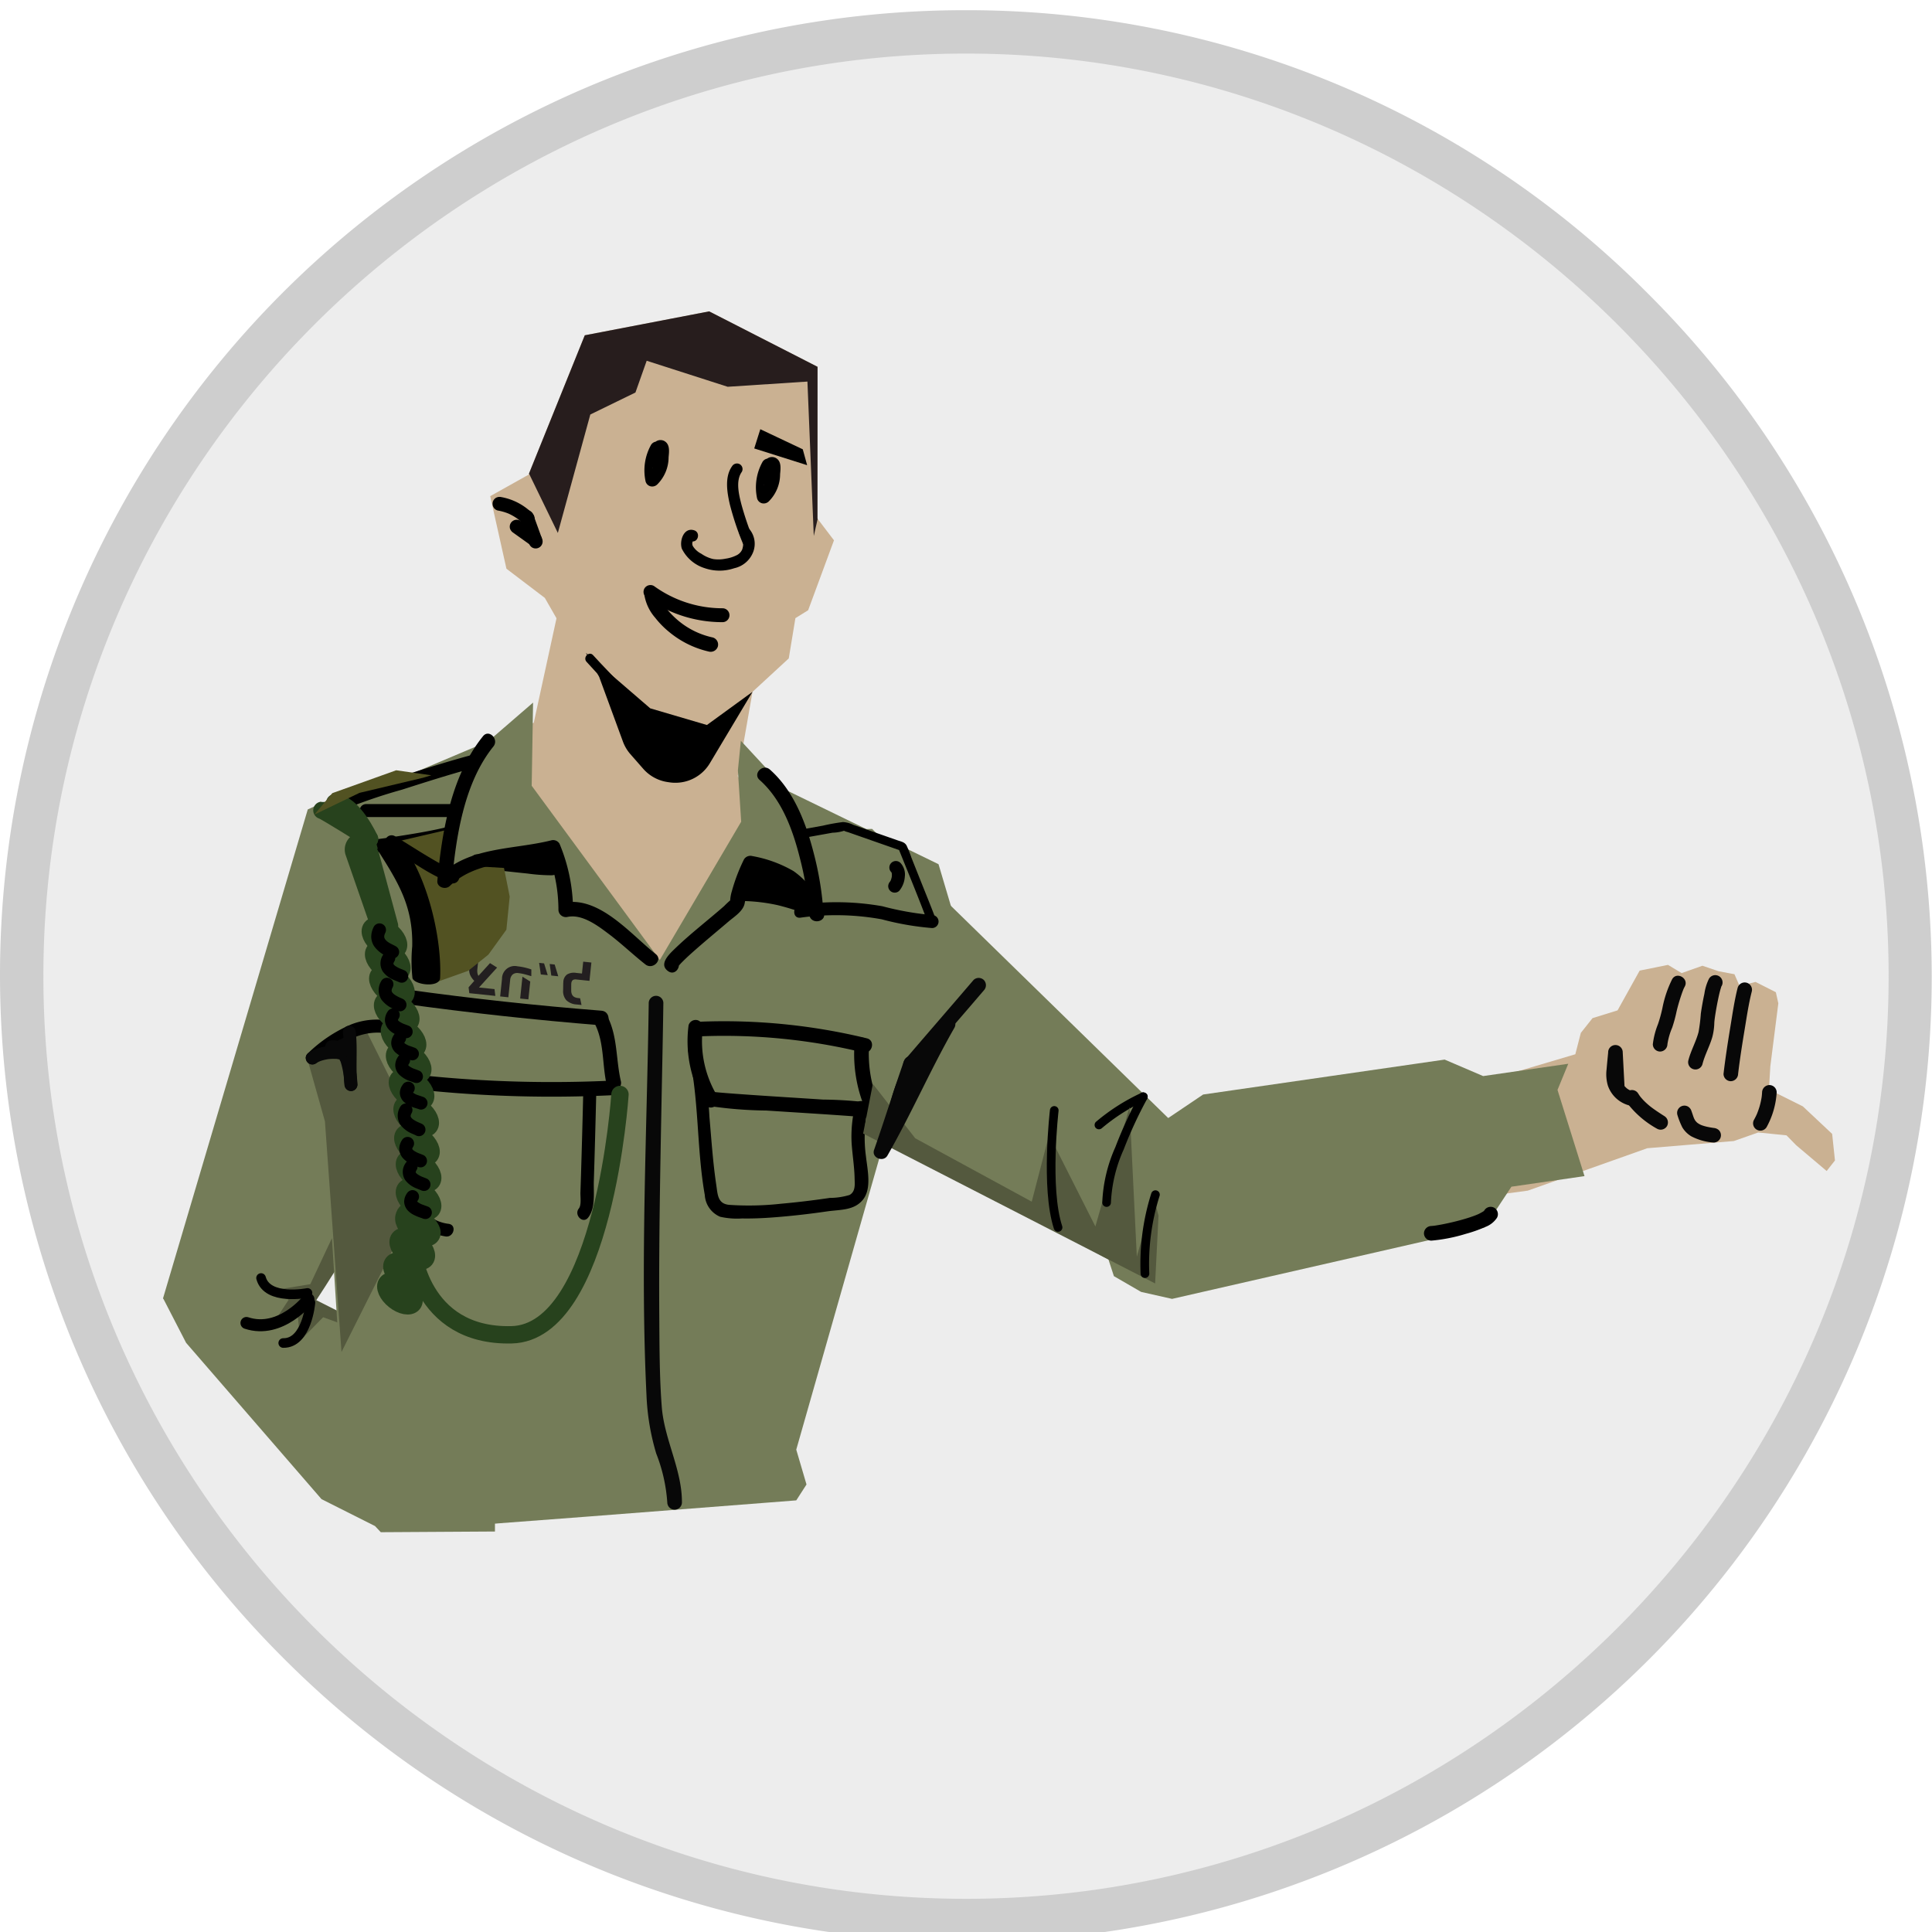 <svg xmlns="http://www.w3.org/2000/svg" xmlns:xlink="http://www.w3.org/1999/xlink" viewBox="0 0 222.667 222.67"><defs><style>.a{fill:#cab192;}.b{fill:#747c58;}.c{fill:#ededed;}.d{fill:#cecece;}.e{fill:#080808;}.f{fill:#27421d;}.g{fill:#54593e;}.h,.i,.o,.p,.s{fill:none;}.h,.i,.s{stroke:#000;}.h,.i,.n,.o,.p,.s{stroke-linecap:round;}.h,.i,.p,.s{stroke-miterlimit:10;}.h{stroke-width:1.383px;}.i{stroke-width:1.106px;}.j{clip-path:url(#a);}.k{fill:#271d1d;}.l{clip-path:url(#b);}.m{fill:#707171;}.n{fill:#284220;}.n,.o,.p{stroke:#27421d;stroke-width:2px;}.n,.o{stroke-linejoin:round;}.q{fill:#525222;}.r{fill:#231f20;}</style><clipPath id="a"><polygon class="a" points="61.517 83.296 64.138 71.259 62.793 68.912 58.368 65.546 56.498 57.182 60.913 54.712 67.397 38.643 81.731 35.886 94.224 42.275 94.216 59.774 96.117 62.273 93.142 70.33 91.672 71.242 90.907 75.882 86.73 79.735 85.027 89.445 89.082 96.734 81.086 113.885 69.385 117.043 57.311 99.048 51.894 87.452 61.517 83.296"/></clipPath><clipPath id="b"><polygon class="b" points="40.178 173.213 47.858 176.292 67.553 174.803 91.771 172.921 92.951 171.09 91.77 167.073 103.497 125.93 111.964 112.398 108.166 99.6 90.689 91.104 85.386 85.378 85.044 88.784 85.422 94.704 76.045 110.641 61.279 90.56 61.437 80.976 56.268 85.441 36.53 93.792 35.049 121.387 37.45 129.908 40.178 173.213"/></clipPath></defs><circle class="c" cx="111.334" cy="112.508" r="108.834"/><path class="d" d="M111.334,6.174c58.483,0,106.334,47.85,106.334,106.334v0c0,58.483-47.85,106.334-106.334,106.334h-0C52.85,218.841,5,170.991,5,112.508v-0C5,54.024,52.85,6.174,111.334,6.174h0m0-5A111.205,111.205,0,0,0,32.7,191.141,111.205,111.205,0,1,0,189.968,33.874a110.541,110.541,0,0,0-78.634-32.7Z"/><polyline class="a" points="161.662 127.408 164.811 134.678 170.025 138.04 176.084 137.223 189.849 132.336 199.827 131.507 202.636 130.521 205.898 130.85 207.006 131.984 210.528 134.961 211.483 133.743 211.159 130.683 207.778 127.51 203.877 125.566 204.034 122.892 204.956 115.639 204.67 114.355 202.33 113.171 200.49 113.634 199.898 112.281 198.066 111.936 196.21 111.303 193.813 112.151 192.241 111.205 188.975 111.864 186.425 116.449 183.54 117.343 182.193 119.046 181.559 121.506"/><path class="e" d="M196.207,122.663c.279-1.107.854-2.104,1.157-3.202a7.082,7.082,0,0,0,.213-1.566c.004-.086.012-.172.021-.258.007-.067.015-.134.023-.201.029-.248-.027.18.012-.09.104-.731.233-1.459.384-2.182.07-.336.144-.672.233-1.004.037-.139.082-.274.122-.412.064-.221-.078.106.044-.097a.841.841,0,0,0-1.452-.849,5.653,5.653,0,0,0-.527,1.716q-.246,1.14-.413,2.296a19.456,19.456,0,0,1-.261,2.128c-.295,1.125-.891,2.143-1.177,3.273a.841.841,0,0,0,1.621.447Z"/><path class="e" d="M200.273,113.828c-.372,1.455-.589,2.96-.832,4.441-.301,1.828-.586,3.66-.802,5.5a.846.846,0,0,0,.841.841.861.861,0,0,0,.841-.841c.204-1.733.479-3.461.764-5.184.238-1.437.45-2.897.811-4.31a.841.841,0,0,0-1.621-.447Z"/><path class="e" d="M192.713,112.87a12.884,12.884,0,0,0-1.109,3.273,16.169,16.169,0,0,1-.523,1.905,9.014,9.014,0,0,0-.589,2.304.847.847,0,0,0,.841.841.858.858,0,0,0,.841-.841,7.78,7.78,0,0,1,.548-1.912,15.952,15.952,0,0,0,.503-1.851c.131-.56.291-1.114.469-1.661.085-.262.175-.522.273-.779.024-.062.048-.123.073-.184-.028.068-.035.079-.001.005.04-.086.08-.17.126-.253.526-.947-.926-1.796-1.452-.849Z"/><path class="e" d="M197.503,129.998c-.179-.023.211.03.031.004-.04-.006-.081-.011-.121-.017q-.134-.02-.268-.043c-.171-.029-.341-.063-.51-.104a4.786,4.786,0,0,1-.492-.147c-.045-.016-.09-.038-.135-.052.058.018.17.075.047.018-.079-.036-.156-.076-.231-.119-.068-.039-.131-.083-.197-.126-.14-.092.147.131.023.018-.029-.026-.058-.051-.087-.077-.061-.058-.112-.134-.176-.188.045.038.109.149.031.037q-.04-.058-.075-.118c-.029-.05-.056-.101-.082-.152-.012-.025-.083-.179-.029-.058.054.121-.012-.035-.022-.061-.02-.055-.04-.109-.059-.164-.07-.202-.133-.406-.209-.606a.909.909,0,0,0-.386-.502.841.841,0,0,0-1.235.949,9.12,9.12,0,0,0,.57,1.444,3.006,3.006,0,0,0,1.043,1.033,6.514,6.514,0,0,0,2.568.713.836.836,0,0,0,.594-.246.841.841,0,0,0,0-1.189.991.991,0,0,0-.594-.246Z"/><path class="e" d="M191.825,128.635c-.305-.196-.611-.392-.91-.597q-.225-.154-.446-.314c-.073-.053-.143-.113-.218-.163.069.046.115.09.02.015q-.053-.042-.106-.085a8.088,8.088,0,0,1-.774-.709c-.123-.13-.238-.266-.352-.404-.066-.08.105.145.017.021-.026-.036-.053-.072-.079-.109-.057-.081-.111-.163-.164-.247a.841.841,0,0,0-1.452.849,11.04,11.04,0,0,0,3.614,3.194.848.848,0,0,0,1.15-.302.859.859,0,0,0-.302-1.15Z"/><path class="e" d="M187.233,125.277l-.209-3.965a.841.841,0,1,0-1.681,0c-.061.645-.128,1.289-.181,1.935a4.61,4.61,0,0,0,.148,1.868,3.548,3.548,0,0,0,2.364,2.261.841.841,0,1,0,.447-1.621c-.05-.014-.295-.103-.15-.04a2.343,2.343,0,0,1-.265-.137c-.043-.025-.084-.053-.126-.08-.195-.122.062.059-.039-.025a2.746,2.746,0,0,1-.22-.202q-.052-.054-.101-.11c-.011-.012-.103-.132-.051-.06.052.073-.034-.054-.042-.067q-.041-.063-.078-.127t-.071-.131c-.008-.015-.067-.156-.034-.069.034.087-.018-.059-.023-.074q-.029-.089-.051-.179a2.323,2.323,0,0,1-.056-.63c.002-.257.024-.513.048-.768.053-.581.109-1.162.164-1.743h-1.681l.209,3.965a.841.841,0,0,0,1.681,0Z"/><path class="e" d="M203.612,129.894a9.475,9.475,0,0,0,1.154-3.998.846.846,0,0,0-.841-.841.86.86,0,0,0-.841.841c-.009.148-.021.296-.038.444q-.007.063-.015.126.024-.178.004-.034c-.011.063-.02.126-.031.188a8.41,8.41,0,0,1-.209.898c-.083.286-.185.563-.293.84q-.035.086.023-.054-.025.058-.051.116-.046.102-.094.202c-.069.143-.143.284-.22.423a.841.841,0,0,0,1.452.849Z"/><polygon points="72.446 50.432 72.787 48.189 78.839 48.181 79.823 49.943 72.446 50.432"/><path class="f" d="M38.166,141.103a39.776,39.776,0,0,1,6.063-24.387c.478-.754-.718-1.449-1.194-.698a41.027,41.027,0,0,0-6.252,25.085c.068.882,1.452.889,1.383,0Z"/><polygon class="b" points="37.057 172.781 21.449 154.763 18.794 149.619 29.785 146.821 39.912 151.695 57.05 173.776 57.043 176.51 43.887 176.59 43.22 175.881 37.057 172.781"/><polygon class="b" points="35.471 93.289 18.794 149.619 24.702 156.38 31.834 155.177 53.008 123.607 51.233 104.01 47.478 95.219 40.501 91.003 35.471 93.289"/><polygon class="g" points="41.51 153.962 41.252 156.028 39.113 152.498 37.243 151.813 34.602 154.498 34.317 151.627 31.48 152.53 33.266 149.805 31.324 148.73 35.764 148.004 38.179 142.866 44.168 134.021 43.56 137.694 39.763 144.656 37.509 148.222 36.454 149.847 39.936 151.604 41.51 153.962"/><path class="h" d="M35.547,149.733s-3.163,4.056-7.142,2.743"/><path class="i" d="M35.781,150.12s-.389,4.711-3.138,4.665"/><path class="i" d="M35.439,149.015s-4.634.932-5.352-1.722"/><polygon class="b" points="83.92 95.849 90.078 95.833 100.511 95.535 140.625 134.701 142.429 143.872 135.199 149.198 90.342 124.908 81.471 103.475 83.92 95.849"/><path d="M42.511,140.444a9.966,9.966,0,0,1,3.629-4.454,14.532,14.532,0,0,1,5.618-2.085.85.85,0,0,0,.589-1.037.862.862,0,0,0-1.037-.589c-4.387.763-8.447,3.081-10.255,7.314a.872.872,0,0,0,.302,1.154.849.849,0,0,0,1.154-.302Z"/><path class="e" d="M45.035,137.241l4.252,4.555a.85.85,0,0,0,1.192,0,.861.861,0,0,0,0-1.192l-4.252-4.555a.85.85,0,0,0-1.192,0,.861.861,0,0,0,0,1.192Z"/><path class="e" d="M42.736,140.444a3.535,3.535,0,0,1,.534-.63c.122-.122-.088.047.064-.053.05-.033.1-.067.151-.098q.076-.046.155-.086c.026-.013.235-.097.057-.03a4.374,4.374,0,0,1,.748-.201c.065-.012.132-.018.196-.033-.195.045-.039.004.011,0,.11-.009.219-.017.329-.021.247-.008.495-.003.742.013.14.009.279.023.418.038.101.011-.119-.022.043.006.075.013.15.024.225.039a4.5,4.5,0,0,1,.755.21c-.098-.037-.085-.042.001.006l.13.072c.113.062.07.108.006-.002a.945.945,0,0,0,.104.108.851.851,0,0,0,1.192,0,.86.86,0,0,0,0-1.192,2.974,2.974,0,0,0-1.667-.813,8.281,8.281,0,0,0-2.015-.168,5.366,5.366,0,0,0-1.968.437,4.041,4.041,0,0,0-1.669,1.548.843.843,0,1,0,1.456.851Z"/><path class="e" d="M43.867,138.938a.781.781,0,0,1,.138-.076l-.201.085a1.403,1.403,0,0,1,.321-.081l-.224.03a10.193,10.193,0,0,1,1.066-.035,2.336,2.336,0,0,0,1.264-.3.904.904,0,0,0,.387-.504.843.843,0,0,0-1.239-.952,3.294,3.294,0,0,1-.448.26l.201-.085a.884.884,0,0,1-.169.049l.224-.03a.571.571,0,0,1-.133 0l.224.03a.373.373,0,0,1-.065-.016l.504,1.239.567-1.247a.894.894,0,0,0,.085-.65.874.874,0,0,0-.302-.438.848.848,0,0,0-1.107.066L43.648,137.509a.85.85,0,0,0,0,1.192.861.861,0,0,0,1.192,0l1.314-1.227-1.324-1.022-.567,1.247a.871.871,0,0,0-.042.75.836.836,0,0,0,.546.488,1.767,1.767,0,0,0,1.464-.377l-.851-1.456a.782.782,0,0,1-.138.076l.201-.085a1.402,1.402,0,0,1-.321.081l.224-.03a10.193,10.193,0,0,1-1.066.035,2.336,2.336,0,0,0-1.264.3.904.904,0,0,0-.387.504.843.843,0,0,0,1.239.952Z"/><polygon class="b" points="180.745 122.601 170.934 124.02 166.498 122.12 138.664 126.146 124.629 135.599 128.379 147.079 131.517 148.896 135.083 149.699 171.097 141.467 174.195 136.769 182.618 135.551 179.506 125.614 180.745 122.601"/><path d="M131.522,125.968a22.903,22.903,0,0,0-5.221,3.335.504.504,0,0,0,0,.707.511.511,0,0,0,.707,0,21.986,21.986,0,0,1,5.019-3.178.504.504,0,0,0,.179-.684.512.512,0,0,0-.684-.179Z"/><path d="M164.958,142.986a18.926,18.926,0,0,0,3.97-.78,15.538,15.538,0,0,0,2.232-.787,2.769,2.769,0,0,0,1.367-1.063.861.861,0,0,0-.302-1.154.852.852,0,0,0-1.154.302c-.093.175.032-.044.039-.033.006.01-.07.068-.079.083-.031.057-.227.149.004.005-.041.025-.079.056-.12.082a5.095,5.095,0,0,1-.726.374c.201-.088-.077.029-.113.044q-.1.039-.2.076-.245.09-.493.172c-.35.115-.704.219-1.059.316q-1.038.283-2.096.487c-.285.055-.57.103-.856.148-.061.01-.24.03.021-.002-.053.006-.106.014-.159.019-.092.01-.185.019-.277.024a.862.862,0,0,0-.843.843.851.851,0,0,0,.843.843Z"/><polygon class="a" points="61.517 83.296 64.138 71.259 62.793 68.912 58.368 65.546 56.498 57.182 60.913 54.712 67.397 38.643 81.731 35.886 94.224 42.275 94.216 59.774 96.117 62.273 93.142 70.33 91.672 71.242 90.907 75.882 86.73 79.735 85.027 89.445 89.082 96.734 81.086 113.885 69.385 117.043 57.311 99.048 51.894 87.452 61.517 83.296"/><g class="j"><polygon class="k" points="64.293 61.423 56.807 46.013 108.107 -1.171 93.79 61.772 93.058 43.977 83.867 44.577 74.532 41.578 73.236 45.238 68.035 47.773 64.293 61.423"/></g><polygon points="86.927 51.685 87.628 49.467 92.521 51.783 93.024 53.613 86.927 51.685"/><path d="M74.559,68.919a14.939,14.939,0,0,0,8.741,2.787.801.801,0,0,0,0-1.601,13.477,13.477,0,0,1-7.933-2.569.807.807,0,0,0-1.095.287.818.818,0,0,0,.287,1.095Z"/><path d="M67.526,75.242l7.414,6.394,6.534,1.922,5.256-3.824-4.9,8.199A4.629,4.629,0,0,1,79.397,89.947h0a4.629,4.629,0,0,1-2.253.217l-.226-.034a4.629,4.629,0,0,1-2.784-1.524l-1.476-1.683a4.629,4.629,0,0,1-.865-1.457l-2.737-7.455Z"/><path d="M67.599,76.273c1.317,1.472,2.708,2.881,4.059,4.322.277.296.556.591.827.894.462.517,1.22-.246.76-.76-1.317-1.472-2.708-2.881-4.059-4.322-.277-.296-.556-.591-.827-.894-.462-.517-1.22.246-.76.76Z"/><path d="M87.884,53.231a6.032,6.032,0,0,0-.627,4.211.795.795,0,0,0,.559.559.834.834,0,0,0,.779-.206,4.431,4.431,0,0,0,1.313-3.147c.059-.647.18-1.492-.498-1.867a.934.934,0,0,0-1.334.572.88.88,0,0,0,.831,1.141.806.806,0,0,0,.801-.801.818.818,0,0,0-.801-.801l-.028-.001.404.109.127.1.206.353-.005.353q-.097.398-.63.145-.491.272-.595-.047-.034-.095-.018-.033c.022.069.004-.192-.013-.048-.004.033-.002.068-.003.101q-.01.25-.027.499c-.012.168-.029.336-.048.504-.013.114.015-.009.006-.046a.44.44,0,0,1-.022.138c-.014.082-.029.165-.046.246a4.58,4.58,0,0,1-.118.451,1.462,1.462,0,0,0-.081.229c.018-.147.041-.093.007-.02q-.022.048-.046.095-.054.106-.116.207-.035.056-.072.11c-.013.019-.087.119-.016.025.078-.104-.029.031-.038.041q-.035.04-.073.078a2.491,2.491,0,0,1-.2.181l1.338.353c-.018-.084-.033-.168-.048-.252-.04-.211.015.173-.007-.041-.015-.149-.027-.298-.03-.447q-.005-.224.009-.448.006-.096.016-.192.006-.064.015-.127-.02.145-.006.054a6.737,6.737,0,0,1,.206-.839q.031-.091.065-.181.023-.06.047-.119-.059.139-.005.015c.064-.135.131-.269.204-.399a.801.801,0,0,0-1.383-.808Z"/><path d="M75.033,51.276a6.033,6.033,0,0,0-.627,4.211.795.795,0,0,0,.559.559.834.834,0,0,0,.779-.206,4.431,4.431,0,0,0,1.314-3.147c.059-.647.18-1.492-.498-1.867a.934.934,0,0,0-1.334.572.88.88,0,0,0,.831,1.141.806.806,0,0,0,.801-.801.818.818,0,0,0-.801-.801l-.028-.001.404.109.127.1.206.353-.005.353q-.097.398-.63.145-.491.272-.595-.047-.034-.095-.018-.033c.022.069.004-.192-.013-.048-.004.033-.002.068-.003.101q-.01.25-.027.499c-.012.168-.029.336-.048.504-.013.114.015-.009.006-.046a.44.44,0,0,1-.022.138q-.021.124-.046.246a4.58,4.58,0,0,1-.118.451,1.461,1.461,0,0,0-.081.229c.018-.147.041-.093.007-.02q-.022.048-.046.095-.054.106-.116.207-.035.056-.072.11c-.013.019-.087.119-.016.025.078-.104-.029.031-.038.041q-.035.04-.073.078a2.491,2.491,0,0,1-.2.181l1.338.353c-.018-.084-.033-.168-.048-.252-.04-.211.015.173-.007-.041-.015-.149-.027-.298-.03-.447q-.005-.224.009-.448.006-.096.016-.192.006-.064.015-.127-.02.145-.006.054a6.734,6.734,0,0,1,.206-.839q.031-.091.065-.181.023-.06.047-.119-.059.139-.005.015c.064-.135.13-.269.204-.399a.801.801,0,0,0-1.383-.808Z"/><path d="M59.146,61.393l2.119,1.516a.808.808,0,0,0,.617.081.816.816,0,0,0,.478-.368.808.808,0,0,0,.081-.617.911.911,0,0,0-.368-.478l-2.119-1.516a.808.808,0,0,0-.617-.081.816.816,0,0,0-.478.368.808.808,0,0,0-.081.617.911.911,0,0,0,.368.478Z"/><path d="M59.943,59.805,60.966,62.624a.859.859,0,0,0,.368.478.801.801,0,0,0,1.176-.904l-1.023-2.819a.859.859,0,0,0-.368-.478.801.801,0,0,0-1.176.904Z"/><path d="M57.357,58.837a6.026,6.026,0,0,1,.882.22q.102.034.202.071.05.019.1.038c.011.005.176.071.053.021-.11-.045.005.003.027.013q.049.022.097.045.109.052.216.108a6.004,6.004,0,0,1,.75.466c.036.026.07.056.107.08-.037-.025-.115-.092-.036-.026.055.046.11.091.164.138.121.106.237.216.35.331a.801.801,0,0,0,1.132-1.132,6.748,6.748,0,0,0-3.619-1.918.866.866,0,0,0-.617.081.801.801,0,0,0,.191,1.463Z"/><path d="M40.592,121.569c2.007-2.504,4.701-5.063,8.179-4.594a.77.77,0,0,0,.915-.519.749.749,0,0,0-.519-.915,8.249,8.249,0,0,0-5.205.958,15.578,15.578,0,0,0-4.421,4.019.766.766,0,0,0,0,1.052.749.749,0,0,0,1.052,0Z"/><path class="e" d="M43.105,117.648c.532,1.952.575,4.001,1.107,5.953a.744.744,0,0,0,1.434-.395c-.532-1.952-.575-4.001-1.107-5.953a.744.744,0,0,0-1.434.395Z"/><path class="e" d="M40.592,121.569c.021-.019.228-.185.101-.092q.108-.079.222-.15a4.548,4.548,0,0,1,.484-.256q.12-.053.013-.006.064-.026.129-.049.129-.047.261-.088a5.359,5.359,0,0,1,.522-.132c.084-.017.169-.031.254-.045-.189.03.072-.006.108-.009a3.499,3.499,0,0,1,.445-.01q.05.002.1.006.125.013-.057-.01a.662.662,0,0,1,.07.013q.104.033-.1-.045c.148.075-.097-.115-.022-.025.03.036.068.073.102.106.079.077-.093-.153.009.018.032.054.067.105.098.159.069.121.131.246.188.372q.023.051.045.102-.057-.136-.009-.02c.028.073.058.145.085.218q.084.223.158.45a14.097,14.097,0,0,1,.414,1.525.744.744,0,1,0,1.434-.395,10.982,10.982,0,0,0-.984-2.917,1.75,1.75,0,0,0-1.094-.996,4.457,4.457,0,0,0-1.9.126,4.962,4.962,0,0,0-2.129,1.098.744.744,0,0,0,1.052,1.052Z"/><path class="e" d="M42.45,120.057l.035-.016-.178.075a.638.638,0,0,1,.15-.039l-.198.027a1.095,1.095,0,0,1,.255.005l-.198-.027c.271.037.53.131.796.191a1.743,1.743,0,0,0,1.209-.089.744.744,0,0,0-.178-1.359l-.198-.027a.74.74,0,0,0-.375.102c-.063.028-.126.057-.19.084l.178-.075a1.206,1.206,0,0,1-.255.081l.198-.027a.543.543,0,0,1-.106.004l.198.027a.393.393,0,0,1-.073-.017l.178.075a.338.338,0,0,1-.065-.039l.267,1.017.757-1.085.075-.178a.563.563,0,0,0,.013-.296.707.707,0,0,0-.204-.427.885.885,0,0,0-.328-.191.745.745,0,0,0-.573.075l-1.312.911a.797.797,0,0,0-.342.444.76.76,0,0,0,.075.573.751.751,0,0,0,.444.342.737.737,0,0,0,.573-.075l1.312-.911-1.017-1.017-.757,1.085a.745.745,0,0,0-.075.573l.075.178a.747.747,0,0,0,.267.267,1.067,1.067,0,0,0,.872.116,3.453,3.453,0,0,0,.567-.229l-.751-1.284-.035.016.178-.075a.638.638,0,0,1-.15.039l.198-.027a1.095,1.095,0,0,1-.255-.005l.198.027c-.271-.037-.53-.131-.796-.191a1.743,1.743,0,0,0-1.209.089.744.744,0,0,0-.267,1.017.762.762,0,0,0,1.017.267Z"/><path d="M74.304,68.782a5.299,5.299,0,0,0,1.215,2.422,10.026,10.026,0,0,0,1.574,1.608,10.963,10.963,0,0,0,4.605,2.283.863.863,0,0,0,1.037-.589.852.852,0,0,0-.589-1.037,9.184,9.184,0,0,1-3.86-1.849,9.898,9.898,0,0,1-1.428-1.423c-.099-.122-.122-.154-.243-.325-.113-.16-.221-.324-.319-.493a2.841,2.841,0,0,1-.366-1.045.849.849,0,0,0-1.037-.589.865.865,0,0,0-.589,1.037Z"/><polygon class="b" points="40.178 173.213 47.858 176.292 67.553 174.803 91.771 172.921 92.951 171.09 91.77 167.073 103.497 125.93 111.964 112.398 108.166 99.6 90.689 91.104 85.386 85.378 85.044 88.784 85.422 94.704 76.045 110.641 61.279 90.56 61.437 80.976 56.268 85.441 36.53 93.792 35.049 121.387 37.45 129.908 40.178 173.213"/><g class="l"><polygon class="g" points="41.784 117.943 35.539 122.459 37.45 129.239 39.36 155.817 50.047 134.498 41.784 117.943"/></g><path d="M94.933,105.161a9.155,9.155,0,0,0-3.485-4.77,14.484,14.484,0,0,0-4.752-1.729.862.862,0,0,0-.952.387,20.662,20.662,0,0,0-1.401,3.677,4.506,4.506,0,0,0-.188,1.038c-.003.3.035.129.085-.048.018-.065.146-.118.018-.03a9.761,9.761,0,0,0-.801.742c-1.918,1.68-3.958,3.235-5.785,5.016-.634.618-1.764,1.733-.65,2.497.897.615,1.741-.845.851-1.456q.534.472.283.941a.988.988,0,0,1,.053-.089c.058-.029-.042.042.086-.109.152-.178.319-.345.485-.509.499-.493,1.026-.959,1.553-1.421,1.195-1.046,2.421-2.057,3.629-3.087.662-.564,1.703-1.201,1.865-2.115a16.269,16.269,0,0,1,1.373-4.197l-.952.387a14.438,14.438,0,0,1,4.001,1.355,7.116,7.116,0,0,1,3.058,3.966c.374,1.009,2.005.572,1.626-.448Z"/><path d="M85.595,103.843a20.414,20.414,0,0,1,4.063.485,28.716,28.716,0,0,1,3.995,1.31.849.849,0,0,0,1.037-.589.863.863,0,0,0-.589-1.037,28.287,28.287,0,0,0-4.118-1.338,22.891,22.891,0,0,0-4.388-.516.844.844,0,0,0,0,1.686Z"/><path d="M87.54,89.887c2.601,2.3,3.853,5.821,4.672,9.103a33.791,33.791,0,0,1,.975,5.752c.077,1.076,1.764,1.085,1.686,0a36.535,36.535,0,0,0-1.077-6.368c-.889-3.492-2.297-7.233-5.063-9.679-.81-.717-2.007.472-1.192,1.192Z"/><path class="e" d="M108.076,118.231a16.216,16.216,0,0,0-5.837,11.892.741.741,0,0,0,1.48,0,14.774,14.774,0,0,1,5.403-10.846c.73-.614-.322-1.656-1.047-1.047Z"/><path d="M46.466,115.676q11.396,1.578,22.864,2.496c1.082.085,1.077-1.602,0-1.686q-11.243-.882-22.415-2.436c-1.061-.147-1.52,1.478-.448,1.626Z"/><path d="M68.598,118.084c1.05,2.14.801,4.668,1.326,6.947a.843.843,0,1,0,1.626-.448c-.566-2.461-.357-5.029-1.496-7.349a.851.851,0,0,0-1.154-.302.861.861,0,0,0-.302,1.154Z"/><path d="M70.449,124.545a144.725,144.725,0,0,1-21.472-.575c-1.078-.111-1.071,1.576,0,1.686a144.723,144.723,0,0,0,21.472.575c1.081-.05,1.087-1.737,0-1.686Z"/><path d="M45.68,114.763a25.446,25.446,0,0,0,.129,9.777c.222,1.061,1.848.612,1.626-.448a23.238,23.238,0,0,1-.128-8.881.867.867,0,0,0-.589-1.037.85.85,0,0,0-1.037.589Z"/><path d="M46.299,125.259l2.216.473a.895.895,0,0,0,.65-.085.843.843,0,0,0,.302-1.154.843.843,0,0,0-.504-.387l-2.216-.473a.895.895,0,0,0-.65.085.843.843,0,0,0-.302,1.154.843.843,0,0,0,.504.387Z"/><path class="e" d="M78.594,173.19c.031-3.787-2.028-7.258-2.322-11.035-.267-3.421-.263-6.878-.287-10.307-.058-8.253.097-16.507.257-24.759.074-3.839.158-7.677.212-11.516a.844.844,0,0,0-1.686,0c-.21,15.069-.99,30.209-.257,45.273a27.14,27.14,0,0,0,1.122,6.682A18.901,18.901,0,0,1,76.908,173.19a.844.844,0,0,0,1.686,0Z"/><path d="M79.359,118.169a14.048,14.048,0,0,0,1.89,9.062c.524.951,1.981.101,1.456-.851a12.215,12.215,0,0,1-1.72-7.762.87.87,0,0,0-.589-1.037.85.85,0,0,0-1.037.589Z"/><path d="M80.868,119.433a67.998,67.998,0,0,1,18.587,1.861c1.054.256,1.504-1.37.448-1.626a69.73,69.73,0,0,0-19.035-1.921c-1.082.041-1.087,1.727,0,1.686Z"/><path d="M98.478,120.427a16.22,16.22,0,0,0,.9,6.508.865.865,0,0,0,1.037.589.851.851,0,0,0,.589-1.037,14.96,14.96,0,0,1-.84-6.06.843.843,0,0,0-1.686,0Z"/><path d="M81.395,127.416a47.556,47.556,0,0,0,6.922.575c3.383.222,6.768.422,10.15.672.659.049,1.317.098,1.975.16.216.02.432.04.647.067a.905.905,0,0,1,.237.039c1.058.231,1.51-1.394.448-1.626a47.556,47.556,0,0,0-6.922-.575c-3.383-.222-6.768-.422-10.15-.672-.659-.049-1.317-.098-1.975-.16-.216-.02-.432-.04-.647-.067a.905.905,0,0,1-.237-.039c-1.058-.231-1.51,1.394-.448,1.626Z"/><line class="m" x1="85.063" y1="103.044" x2="89.738" y2="103.886"/><path d="M86.176,99.559a8.46,8.46,0,0,1,7.477,4.259l-.078.884-7.352-1.892-.985.266Z"/><path d="M55.046,100.15c1.929.083,3.848.339,5.768.529a20.483,20.483,0,0,0,2.668.197,1.281,1.281,0,0,0,1.293-.93,3.103,3.103,0,0,0-.329-1.667.847.847,0,0,0-1.656.224c.001.05-.05.445-.032.467-.086-.105.484-.041.296-.123.119.052.354.466.168.551H62.371q.322-.86-.094-.719-.127.028.005.009a1.568,1.568,0,0,1-.258.005,1.859,1.859,0,0,1-.414-.058c-.43-.088-.851-.215-1.273-.332a4.977,4.977,0,0,0-2.532-.265l.448,1.626c1.115-.37,2.517-.021,3.726-.071,1.081-.044,1.087-1.731,0-1.686-1.364.056-2.848-.309-4.174.131a.844.844,0,0,0,.448,1.626q.145-.03.012-.015.086-.009.173-.009c.094.001.187.004.28.014.098.01.431.081.611.126.525.129,1.04.295,1.566.422,1.014.243,2.93.368,2.958-1.164a1.079,1.079,0,0,0-1.582-1.051,1.391,1.391,0,0,0-.443,1.923,1.42,1.42,0,0,0,1.946.375,1.963,1.963,0,0,0,.702-1.782l-1.656.224c.071.212.143.424.214.636.092.277.026.36.269.053.232-.294.223-.223 0-.231-.365-.013-.729-.039-1.093-.067-.807-.062-1.612-.145-2.417-.229-1.58-.166-3.161-.356-4.749-.424-1.085-.047-1.083,1.64,0,1.686Z"/><path class="e" d="M112.199,112.951c-2.616,3.06-5.258,6.098-7.874,9.158a.865.865,0,0,0,0,1.192.85.85,0,0,0,1.192,0c2.616-3.06,5.258-6.098,7.874-9.158a.865.865,0,0,0,0-1.192.85.85,0,0,0-1.192,0Z"/><path class="e" d="M104.727,126.923c1.25-2.608,3.106-4.853,4.454-7.401.507-.959-.948-1.812-1.456-.851-1.347,2.548-3.203,4.793-4.454,7.401a.866.866,0,0,0,.302,1.154.851.851,0,0,0,1.154-.302Z"/><path d="M36.527,122.463c2.415-2.213,5.409-4.18,8.804-3.185a.744.744,0,0,0,.395-1.434,8.109,8.109,0,0,0-5.223.212,16.267,16.267,0,0,0-5.028,3.355c-.707.648.347,1.697,1.052,1.052Z"/><path class="e" d="M39.517,118.958c.229,2.011-.04,4.042.189,6.053a.766.766,0,0,0,.744.744.748.748,0,0,0,.744-.744c-.229-2.011.04-4.042-.189-6.053a.766.766,0,0,0-.744-.744.748.748,0,0,0-.744.744Z"/><path class="e" d="M36.376,122.58a3.186,3.186,0,0,1,.344-.2c.046-.023.213-.089.081-.04.08-.03.159-.061.24-.087q.199-.065.404-.112.11-.025.222-.046c.032-.006.063-.011.095-.016.016-.003.153-.022.06-.01-.087.011.12-.012.153-.015q.108-.009.217-.014c.139-.006.278-.007.416-.001a1.247,1.247,0,0,1,.356.029c-.012-.005-.179-.032-.046-.004.024.005.048.009.072.013.06.012.12.026.179.042.038.011.183.065.035.003-.123-.051-.066-.028-.035-.01.043.025-.098-.078-.098-.078-.001.017.057.04.06.059.015.092-.059-.086-.058-.078.002.016.029.04.037.055.024.042.084.207.122.23.001 0-.059-.154-.035-.082.007.02.016.04.023.06.02.056.041.112.06.169a8.539,8.539,0,0,1,.305,1.375c.01.068.019.137.03.205.013.086-.011-.073-.01-.072.017.015.013.102.016.123q.021.174.039.349c.02.194.036.389.046.584a.744.744,0,0,0,1.487,0,11.4,11.4,0,0,0-.486-2.98,1.918,1.918,0,0,0-.93-1.268,3.914,3.914,0,0,0-1.801-.196,5.002,5.002,0,0,0-2.349.728.744.744,0,1,0,.751,1.284Z"/><path class="e" d="M38.432,121.351a.612.612,0,0,1,.099-.022l-.198.027a.767.767,0,0,1,.17.002l-.198-.027a1.887,1.887,0,0,1,.465.145l-.178-.075a2.436,2.436,0,0,0,1.671.36.782.782,0,0,0,.444-.342.744.744,0,0,0-.84-1.092,3.429,3.429,0,0,1-.365.088l.198-.027a.714.714,0,0,1-.162.003l.198.027a.48.48,0,0,1-.072-.017l.178.075a.36.36,0,0,1-.063-.034l.15.116a.239.239,0,0,1-.036-.033v1.052l.913-.957a.745.745,0,0,0-.901-1.168l-1.435.701a.751.751,0,0,0-.342.444.76.76,0,0,0,.075.573.751.751,0,0,0,.444.342.828.828,0,0,0,.573-.075l1.435-.701-.901-1.168-.913.957a.757.757,0,0,0,0,1.052,1.043,1.043,0,0,0,.816.304,3.449,3.449,0,0,0,.605-.119l-.395-1.434a.611.611,0,0,1-.099.022l.198-.027a.768.768,0,0,1-.17-.002l.198.027a1.887,1.887,0,0,1-.465-.145l.178.075a2.436,2.436,0,0,0-1.671-.36.782.782,0,0,0-.444.342.744.744,0,0,0,.84,1.092Z"/><path d="M84.373,53.734c-.879,1.231-.576,3.014-.261,4.388a33.268,33.268,0,0,0,1.481,4.452.667.667,0,0,0,.798.453.653.653,0,0,0,.453-.798,37.262,37.262,0,0,1-1.381-4.042c-.291-1.129-.71-2.763.03-3.799a.654.654,0,0,0-.233-.887.662.662,0,0,0-.887.233Z"/><path d="M85.385,61.823a.829.829,0,0,1,.265.62,2.204,2.204,0,0,1-.116.902,1.351,1.351,0,0,1-.699.677,4.088,4.088,0,0,1-1.214.367,3.964,3.964,0,0,1-1.447.038,4.009,4.009,0,0,1-1.348-.609,2.399,2.399,0,0,1-.978-.891.61.61,0,0,1-.022-.488c.007-.022.065-.152.066-.161q.066-.108.012-.035-.545.059-.253.125c.799.249,1.14-1.002.345-1.251-1.194-.373-1.714,1.222-1.414,2.118a4.411,4.411,0,0,0,2.631,2.246,5.277,5.277,0,0,0,3.409.008,3.016,3.016,0,0,0,2.18-1.86,2.642,2.642,0,0,0-.499-2.725.667.667,0,0,0-.917,0,.654.654,0,0,0,0,.917Z"/><path d="M98.56,127.435a14.831,14.831,0,0,0-.408,4.337c.092,1.342.314,2.667.343,4.014.014.684.134,1.54-.583,1.937a7.967,7.967,0,0,1-2.274.339q-2.818.419-5.658.674a33.425,33.425,0,0,1-5.931.126c-1.341-.119-1.331-1.183-1.496-2.287-.388-2.598-.56-5.231-.789-7.847a56.208,56.208,0,0,0-.98-7.873c-.219-.94-1.666-.542-1.446.399,1.256,5.379.927,11.04,1.891,16.473a2.898,2.898,0,0,0,1.771,2.508,8.853,8.853,0,0,0,2.53.194c1.175.022,2.351-.029,3.523-.116,2.091-.156,4.183-.393,6.257-.696,1.531-.224,3.154-.075,4.175-1.389.996-1.283.485-3.46.316-4.967a15.728,15.728,0,0,1,.204-5.427c.215-.94-1.231-1.341-1.446-.399Z"/><path d="M67.229,125.562q-.063,2.657-.136,5.313-.062,2.263-.131,4.525-.032,1.017-.067,2.033c-.017.485.133,1.456-.18,1.846-.599.746.456,1.814,1.061,1.061.885-1.103.621-2.892.664-4.238q.076-2.348.139-4.697.081-2.921.151-5.843a.75.75,0,0,0-1.5,0Z"/><path d="M51.733,141.053a4.639,4.639,0,0,1-1.507-.436c-.609-.363-.63-.963-.754-1.6-.322-1.652-.539-3.325-.753-4.993a87.17,87.17,0,0,0-1.473-9.778.751.751,0,0,0-1.446.399A101.631,101.631,0,0,1,47.407,135.449a38.312,38.312,0,0,0,.823,4.919c.377,1.387,1.821,1.912,3.105,2.132.944.161,1.35-1.284.399-1.446Z"/><polygon points="85.534 102.184 87.992 101.299 90.608 101.718 91.916 102.7 93.243 104.275 92.251 105.014 84.812 102.344 84.812 102.344 85.534 102.184"/><path d="M107.421,105.46a34.01,34.01,0,0,1-5.729-1.015,30.564,30.564,0,0,0-9.442-.181c-.944.122-.956,1.624,0,1.5a29.467,29.467,0,0,1,9.373.189,32.527,32.527,0,0,0,5.798,1.007.75.75,0,0,0,0-1.5Z"/><path d="M107.904,106.077c-.563-1.515-1.182-3.012-1.779-4.514q-.54-1.357-1.081-2.713a13.47,13.47,0,0,0-.557-1.397c-.215-.399-.635-.46-1.044-.603l-2.458-.861-2.639-.924a3.144,3.144,0,0,0-1.194-.322,22.601,22.601,0,0,0-2.319.417l-2.325.418c-.632.114-.364,1.078.266.964l3.178-.571a4.684,4.684,0,0,0,1.419-.255c.016-.011-.302-.109-.104.029a2.025,2.025,0,0,0,.453.159l6.147,2.152-.349-.349c1.148,2.874,2.344,5.735,3.422,8.636.222.598,1.189.339.964-.266Z"/><path d="M102.722,100.516a.852.852,0,0,1,.074.08l-.117-.152a.935.935,0,0,1,.114.195l-.076-.179a1.372,1.372,0,0,1,.087.333l-.027-.199a2.129,2.129,0,0,1-.005.539l.027-.199a2.436,2.436,0,0,1-.155.58l.076-.179a1.688,1.688,0,0,1-.206.365l.117-.152c-.014.018-.028.035-.043.052a.799.799,0,0,0-.22.53.75.75,0,0,0,1.28.53,2.838,2.838,0,0,0,.634-1.625,1.95,1.95,0,0,0-.5-1.58.75.75,0,0,0-1.061,1.061Z"/><path d="M51.845,95.24c-2.193.555-4.44.9-6.674,1.245-1.588.245-3.237.379-4.8.765a.751.751,0,0,0,.399,1.446c1.562-.386,3.211-.52,4.8-.765,2.234-.344,4.481-.69,6.674-1.245a.751.751,0,0,0-.399-1.446Z"/><path d="M54.079,87.091c-2.804.763-5.578,1.65-8.344,2.537a64.419,64.419,0,0,0-8.192,2.922c-.87.417-.11,1.711.757,1.295a62.864,62.864,0,0,1,8.026-2.833c2.703-.865,5.413-1.73,8.151-2.476a.751.751,0,0,0-.399-1.446Z"/><path d="M52.569,92.67H42.204a.75.75,0,0,0,0,1.5h10.366a.75.75,0,0,0,0-1.5Z"/><ellipse class="n" cx="44.308" cy="108.124" rx="1.028" ry="1.92" transform="translate(-67.898 75.51) rotate(-51.51)"/><ellipse class="n" cx="44.688" cy="110.764" rx="1.028" ry="1.92" transform="translate(-69.822 76.804) rotate(-51.51)"/><ellipse class="n" cx="45.168" cy="113.572" rx="1.028" ry="1.92" transform="translate(-71.838 78.241) rotate(-51.51)"/><ellipse class="n" cx="45.72" cy="116.648" rx="1.028" ry="1.92" transform="translate(-74.037 79.834) rotate(-51.51)"/><ellipse class="n" cx="46.508" cy="119.613" rx="1.028" ry="1.92" transform="translate(-76.06 81.57) rotate(-51.51)"/><ellipse class="n" cx="47.099" cy="122.462" rx="1.028" ry="1.92" transform="translate(-78.067 83.109) rotate(-51.51)"/><ellipse class="n" cx="47.43" cy="125.543" rx="1.028" ry="1.92" transform="translate(-80.354 84.532) rotate(-51.51)"/><ellipse class="n" cx="47.966" cy="128.625" rx="1.028" ry="1.92" transform="translate(-82.564 86.115) rotate(-51.51)"/><ellipse class="n" cx="48.055" cy="131.959" rx="1.028" ry="1.92" transform="translate(-85.14 87.443) rotate(-51.51)"/><ellipse class="n" cx="48.243" cy="134.965" rx="1.028" ry="1.92" transform="translate(-87.422 88.725) rotate(-51.51)"/><ellipse class="n" cx="48.239" cy="138.2" rx="1.028" ry="1.92" transform="translate(-89.955 89.945) rotate(-51.51)"/><path class="n" d="M46.554,140.264c-.138.593.472,1.504,1.364,2.034s1.726.479,1.864-.114-1.002-1.758-1.894-2.288S46.692,139.671,46.554,140.264Z"/><ellipse class="n" cx="47.492" cy="143.999" rx="1.028" ry="1.92" transform="matrix(0.622, -0.783, 0.783, 0.622, -94.776, 91.549)"/><ellipse class="n" cx="46.793" cy="146.763" rx="1.028" ry="1.92" transform="translate(-97.204 92.046) rotate(-51.51)"/><ellipse class="n" cx="46.095" cy="149.06" rx="1.028" ry="1.92" transform="translate(-99.265 92.368) rotate(-51.51)"/><path class="o" d="M44.892,106.681,42.219,96.759l-1.078.354a.995.995,0,0,0-.363,1.096l2.717,7.83Z"/><path class="p" d="M71.454,126.14s-1.809,27.447-12.494,27.698S47.505,143.695,47.505,143.695"/><path class="p" d="M42.59,96.697s-5.281-3.32-5.489-3.304"/><path class="p" d="M42.59,96.697s-1.911-4.18-3.999-4.18"/><path d="M44.154,110.043a1.762,1.762,0,0,0-.019,1.95,2.972,2.972,0,0,0,1.243.944c.216.095.437.178.655.27l-.179-.076c.021.009.041.018.062.028a.802.802,0,0,0,.578.076.75.75,0,0,0,.179-1.371c-.207-.1-.427-.175-.639-.264l.179.076a3.428,3.428,0,0,1-.766-.424l.152.117a1.597,1.597,0,0,1-.274-.269l.117.152a1.086,1.086,0,0,1-.134-.228l.076.179a.922.922,0,0,1-.06-.224l.027.199a.969.969,0,0,1,.001-.229l-.027.199a1.243,1.243,0,0,1,.082-.296l-.076.179a1.872,1.872,0,0,1,.12-.231.75.75,0,1,0-1.295-.757Z"/><path d="M43.091,106.797a2.489,2.489,0,0,0-.304,1.219,2.037,2.037,0,0,0,.326,1.025,3.426,3.426,0,0,0,1.305,1.095c.151.078.31.143.456.23a.75.75,0,0,0,.757-1.295c-.29-.172-.604-.291-.885-.48-.047-.032-.092-.066-.139-.099.242.167.068.053.009.001a2.282,2.282,0,0,1-.235-.24c-.086-.101.115.163.054.069-.017-.026-.035-.051-.052-.077-.029-.046-.053-.095-.079-.143-.053-.097.078.217.03.071-.007-.023-.016-.045-.023-.067a1.299,1.299,0,0,1-.042-.19l.027.199a1.409,1.409,0,0,1,.003-.367l-.027.199a1.738,1.738,0,0,1,.06-.261c.013-.041.029-.082.043-.122.04-.111-.068.15-.029.069.013-.027.025-.054.039-.081a.8.8,0,0,0,.076-.578.75.75,0,0,0-1.371-.179Z"/><path d="M43.945,113.062a2.017,2.017,0,0,0,.02,2.147,3.342,3.342,0,0,0,1.297,1.03c.151.073.31.132.457.213a.75.75,0,0,0,.757-1.295c-.15-.082-.312-.143-.466-.217a3.741,3.741,0,0,1-.65-.387l.152.117a1.969,1.969,0,0,1-.338-.328l.117.152a1.346,1.346,0,0,1-.173-.29l.076.179a1.16,1.16,0,0,1-.074-.271l.027.199a1.223,1.223,0,0,1,0-.304l-.027.199a1.61,1.61,0,0,1,.112-.395l-.076.179c.025-.058.053-.115.083-.172a.75.75,0,1,0-1.295-.757Z"/><path d="M44.677,116.585a1.781,1.781,0,0,0-.313,1.029,1.675,1.675,0,0,0,.42,1.008,2.305,2.305,0,0,0,.622.494,5.34,5.34,0,0,0,.716.329c.155.061.314.112.468.176l-.179-.076.02.009a.814.814,0,0,0,.578.076.765.765,0,0,0,.448-.345.757.757,0,0,0,.076-.578.729.729,0,0,0-.345-.448c-.257-.116-.526-.2-.786-.309l.179.076a3.019,3.019,0,0,1-.664-.369l.152.117a1.424,1.424,0,0,1-.249-.244l.117.152a.966.966,0,0,1-.114-.191l.076.179a.808.808,0,0,1-.056-.198l.027.199a.838.838,0,0,1,0-.202l-.027.199a1.07,1.07,0,0,1,.072-.26l-.076.179a1.645,1.645,0,0,1,.133-.245.756.756,0,0,0-.269-1.026.767.767,0,0,0-1.026.269Z"/><path d="M45.403,119.263a1.964,1.964,0,0,0-.249.51.93.93,0,0,0-.035.154,1.52,1.52,0,0,0-.03.336,1.574,1.574,0,0,0,.429.977,3.332,3.332,0,0,0,1.355.777c.151.055.308.099.457.161a.75.75,0,0,0,.578-.076.75.75,0,0,0,.269-1.026l-.117-.152a.749.749,0,0,0-.331-.193c-.239-.1-.49-.166-.729-.267l.179.076a2.693,2.693,0,0,1-.581-.323l.152.117a1.273,1.273,0,0,1-.227-.222l.117.152a.851.851,0,0,1-.102-.172l.076.179a.715.715,0,0,1-.046-.164l.027.199a.729.729,0,0,1-.001-.18l-.027.199a.927.927,0,0,1,.064-.23l-.076.179a1.464,1.464,0,0,1,.144-.254.75.75,0,0,0-.847-1.102.843.843,0,0,0-.448.345Z"/><path d="M45.866,121.805a1.723,1.723,0,0,0-.314,1.011,1.627,1.627,0,0,0,.423,1.001,3.268,3.268,0,0,0,1.344.804c.154.059.312.107.464.17l-.179-.076.013.005a.819.819,0,0,0,.578.076.765.765,0,0,0,.448-.345.757.757,0,0,0,.076-.578.725.725,0,0,0-.345-.448c-.273-.119-.558-.207-.833-.322l.179.076a2.884,2.884,0,0,1-.635-.353l.152.117a1.356,1.356,0,0,1-.24-.236l.117.152a.915.915,0,0,1-.108-.184l.076.179a.766.766,0,0,1-.051-.191l.027.199a.799.799,0,0,1,.002-.194l-.027.199a1.023,1.023,0,0,1,.065-.231l-.076.179a1.559,1.559,0,0,1,.14-.254.75.75,0,0,0-1.295-.757Z"/><path d="M46.403,125.035a1.536,1.536,0,0,0-.317.961,1.492,1.492,0,0,0,.433.967,3.375,3.375,0,0,0,1.36.744c.148.05.3.09.445.148a.753.753,0,0,0,.578-.076.75.75,0,0,0,.269-1.026l-.117-.152a.749.749,0,0,0-.331-.193c-.265-.105-.542-.173-.805-.283l.179.076a2.48,2.48,0,0,1-.535-.298l.152.117a1.184,1.184,0,0,1-.202-.195l.117.152a.775.775,0,0,1-.101-.169l.076.179a.647.647,0,0,1-.041-.15l.027.199a.662.662,0,0,1,.001-.164l-.027.199a.841.841,0,0,1,.055-.194l-.076.179a1.334,1.334,0,0,1,.155-.264.755.755,0,0,0,.076-.578.765.765,0,0,0-.345-.448.757.757,0,0,0-.578-.076l-.179.076a.754.754,0,0,0-.269.269Z"/><path d="M46.138,127.547a1.927,1.927,0,0,0,.012,2.087,3.241,3.241,0,0,0,1.303,1.006c.15.069.308.126.454.203a.75.75,0,1,0,.757-1.295c-.157-.083-.326-.143-.487-.218a3.565,3.565,0,0,1-.672-.394l.152.117a1.821,1.821,0,0,1-.318-.312l.117.152a1.255,1.255,0,0,1-.151-.256l.076.179a1.077,1.077,0,0,1-.07-.253l.027.199a1.129,1.129,0,0,1,0-.283l-.027.199a1.483,1.483,0,0,1,.105-.366l-.076.179c.028-.064.059-.125.093-.186a.75.75,0,0,0-1.295-.757Z"/><path d="M46.328,131.402a1.874,1.874,0,0,0-.313,1.042,1.71,1.71,0,0,0,.409,1.02,3.18,3.18,0,0,0,1.319.849c.158.066.32.122.478.187l-.179-.076.043.019a.808.808,0,0,0,.578.076.765.765,0,0,0,.448-.345.757.757,0,0,0,.076-.578.735.735,0,0,0-.345-.448c-.233-.109-.478-.189-.716-.289l.179.076a3.199,3.199,0,0,1-.717-.398l.152.117a1.498,1.498,0,0,1-.261-.258l.117.152a1.026,1.026,0,0,1-.119-.202l.076.179a.865.865,0,0,1-.058-.211l.027.199a.901.901,0,0,1,0-.216l-.027.199a1.152,1.152,0,0,1,.077-.278l-.076.179a1.752,1.752,0,0,1,.127-.24.757.757,0,0,0-.269-1.026.766.766,0,0,0-1.026.269Z"/><path d="M46.726,134.082a1.729,1.729,0,0,0-.018,1.934,2.956,2.956,0,0,0,1.255.935c.215.092.433.173.648.263l-.179-.076c.018.007.035.015.052.023a.805.805,0,0,0,.578.076.765.765,0,0,0,.448-.345.757.757,0,0,0,.076-.578.739.739,0,0,0-.345-.448c-.22-.105-.453-.182-.678-.277l.179.076a3.311,3.311,0,0,1-.741-.412l.152.117a1.547,1.547,0,0,1-.267-.264l.117.152a1.049,1.049,0,0,1-.13-.223l.076.179a.899.899,0,0,1-.055-.201l.027.199a.93.93,0,0,1,.001-.241l-.027.199a1.214,1.214,0,0,1,.083-.288l-.076.179a1.839,1.839,0,0,1,.119-.225.75.75,0,0,0-1.295-.757Z"/><path d="M46.896,137.537a2.008,2.008,0,0,0-.246.506,1.326,1.326,0,0,0-.049.248,1.214,1.214,0,0,0-.019.246,1.586,1.586,0,0,0,.428.985,2.337,2.337,0,0,0,.632.472,5.677,5.677,0,0,0,.721.312c.15.055.306.1.454.161l-.179-.076.006.003a.558.558,0,0,0,.279.089.568.568,0,0,0,.299-.013.765.765,0,0,0,.448-.345.757.757,0,0,0,.076-.578.72.72,0,0,0-.345-.448c-.291-.123-.593-.213-.884-.335l.179.076a2.75,2.75,0,0,1-.6-.333l.152.117a1.294,1.294,0,0,1-.23-.225l.117.152a.867.867,0,0,1-.103-.174l.076.179a.722.722,0,0,1-.049-.18l.027.199a.75.75,0,0,1,.002-.183l-.027.199a.958.958,0,0,1,.062-.218l-.076.179a1.477,1.477,0,0,1,.145-.258.75.75,0,0,0-.847-1.102.839.839,0,0,0-.448.345Z"/><path d="M53.196,104.739c-.787-.297-1.597-.508-2.402-.744-.366-.107-.726-.227-1.081-.366-.043-.017-.096-.039-.023-.008-.046-.019-.091-.039-.136-.06q-.14-.063-.278-.131c-.224-.11-.443-.231-.658-.357a.75.75,0,1,0-.757,1.295,11.036,11.036,0,0,0,2.469,1.053c.827.245,1.659.459,2.468.764a.753.753,0,0,0,.923-.524.771.771,0,0,0-.524-.923Z"/><polygon class="q" points="48.775 89.634 41.43 91.379 36.237 93.884 38.298 91.414 45.662 88.776 49.711 89.353 48.775 89.634"/><path class="r" d="M65.275,115.282a1.584,1.584,0,0,1-.374-1.152l.013-.802.012-.167a1.117,1.117,0,0,1,.427-.85,1.541,1.541,0,0,1,1.053-.182l.667.07.144-1.365.943.099-.223,2.113-1.479-.155a.776.776,0,0,0-.354.02.371.371,0,0,0-.176.147.637.637,0,0,0-.084.273l-.006.059q-.007.534-.003.793a1.037,1.037,0,0,0,.09.435.647.647,0,0,0,.253.278,1.154,1.154,0,0,0,.472.134l.208.022.164.774-.553-.058A1.865,1.865,0,0,1,65.275,115.282Z"/><path class="r" d="M62.707,111.034l.419,1.356-.796-.084-.193-1.332Zm1.219.128.415,1.355-.804-.084-.185-1.331Z"/><path class="r" d="M57.857,112.814a1.464,1.464,0,0,1,1.783-1.446,7.153,7.153,0,0,1,1.599.363l-.005.774q-.65-.195-.934-.259a4.617,4.617,0,0,0-.536-.091.839.839,0,0,0-.695.171.967.967,0,0,0-.272.623l-.209,1.99-.943-.099Zm2.357-.249.898.558-.217,2.057L59.95,115.081Z"/><path class="r" d="M57.089,114.78l-3.001-.315-.083-.673.657-.749a2.211,2.211,0,0,1-.492-.715,1.54,1.54,0,0,1-.083-.725l.08-.76.929.098-.073.69a1.983,1.983,0,0,0-.003.489,1.205,1.205,0,0,0,.119.351l1.335-1.47.816.517-2.084,2.292,1.788.188Z"/><polygon class="q" points="58.087 100.033 55.046 99.849 50.743 101.855 51.534 95.642 45.043 97.155 47.649 104.223 50.016 113.293 53.962 111.888 56.289 110.022 58.362 107.153 58.744 103.335 58.087 100.033"/><path d="M43.456,97.866c2.477,3.87,4.153,6.603,4.054,11.197a17.829,17.829,0,0,0,.029,3.675c.235.781,3.132,1.132,3.186-.029.227-4.864-1.666-12.563-4.973-16.138"/><polygon class="g" points="100.596 124.922 99.478 130.646 133.13 147.922 133.522 140.103 132.943 137.947 131.021 144.842 130.181 127.588 126.245 141.352 120.909 130.787 118.911 138.494 105.483 131.189 100.596 124.922"/><path class="e" d="M104.181,122.287c-1.19,3.4-2.253,6.844-3.443,10.244-.319.912,1.073,1.466,1.541.65,2.761-4.815,4.97-9.935,7.731-14.75a.844.844,0,0,0-1.456-.851c-2.761,4.815-4.97,9.935-7.731,14.75l1.541.65c1.19-3.4,2.253-6.844,3.443-10.244.359-1.026-1.269-1.468-1.626-.448Z"/><path d="M131.343,126.148a50.262,50.262,0,0,0-2.798,6.066,17.292,17.292,0,0,0-1.507,6.38.5.5,0,0,0,1,0,16.622,16.622,0,0,1,1.471-6.114,48.312,48.312,0,0,1,2.697-5.828c.309-.565-.555-1.07-.863-.505Z"/><path class="s" d="M121.505,127.979s-1.049,8.956.438,13.485"/><path class="s" d="M133.165,137.687a26.474,26.474,0,0,0-1.208,9.1"/><path d="M52.383,100.346c-.065-.025-.13-.051-.195-.078.098.041-.024-.011-.061-.028-.135-.062-.269-.124-.402-.188-.297-.145-.59-.299-.88-.457-.651-.355-1.29-.733-1.925-1.118-1.153-.699-2.283-1.434-3.441-2.124a.751.751,0,0,0-.757,1.295c1.188.708,2.347,1.463,3.53,2.178a24.22,24.22,0,0,0,3.733,1.967.756.756,0,0,0,.923-.524.767.767,0,0,0-.524-.923Z"/><path d="M55.672,84.845c-3.683,4.561-4.733,10.99-5.266,16.667-.071.759.953,1.069,1.439.596,3.157-3.069,8.139-2.63,12.136-3.631l-.952-.387a17.995,17.995,0,0,1,1.332,6.769.858.858,0,0,0,1.067.813c1.685-.338,3.464,1.015,4.727,1.965,1.466,1.103,2.789,2.381,4.229,3.515.843.664,2.045-.521,1.192-1.192-2.861-2.254-6.495-6.737-10.596-5.914l1.067.813a20.134,20.134,0,0,0-1.562-7.62.854.854,0,0,0-.952-.387c-4.376,1.096-9.419.699-12.881,4.064l1.439.596c.486-5.169,1.412-11.313,4.772-15.475.676-.837-.51-2.037-1.192-1.192Z"/></svg>